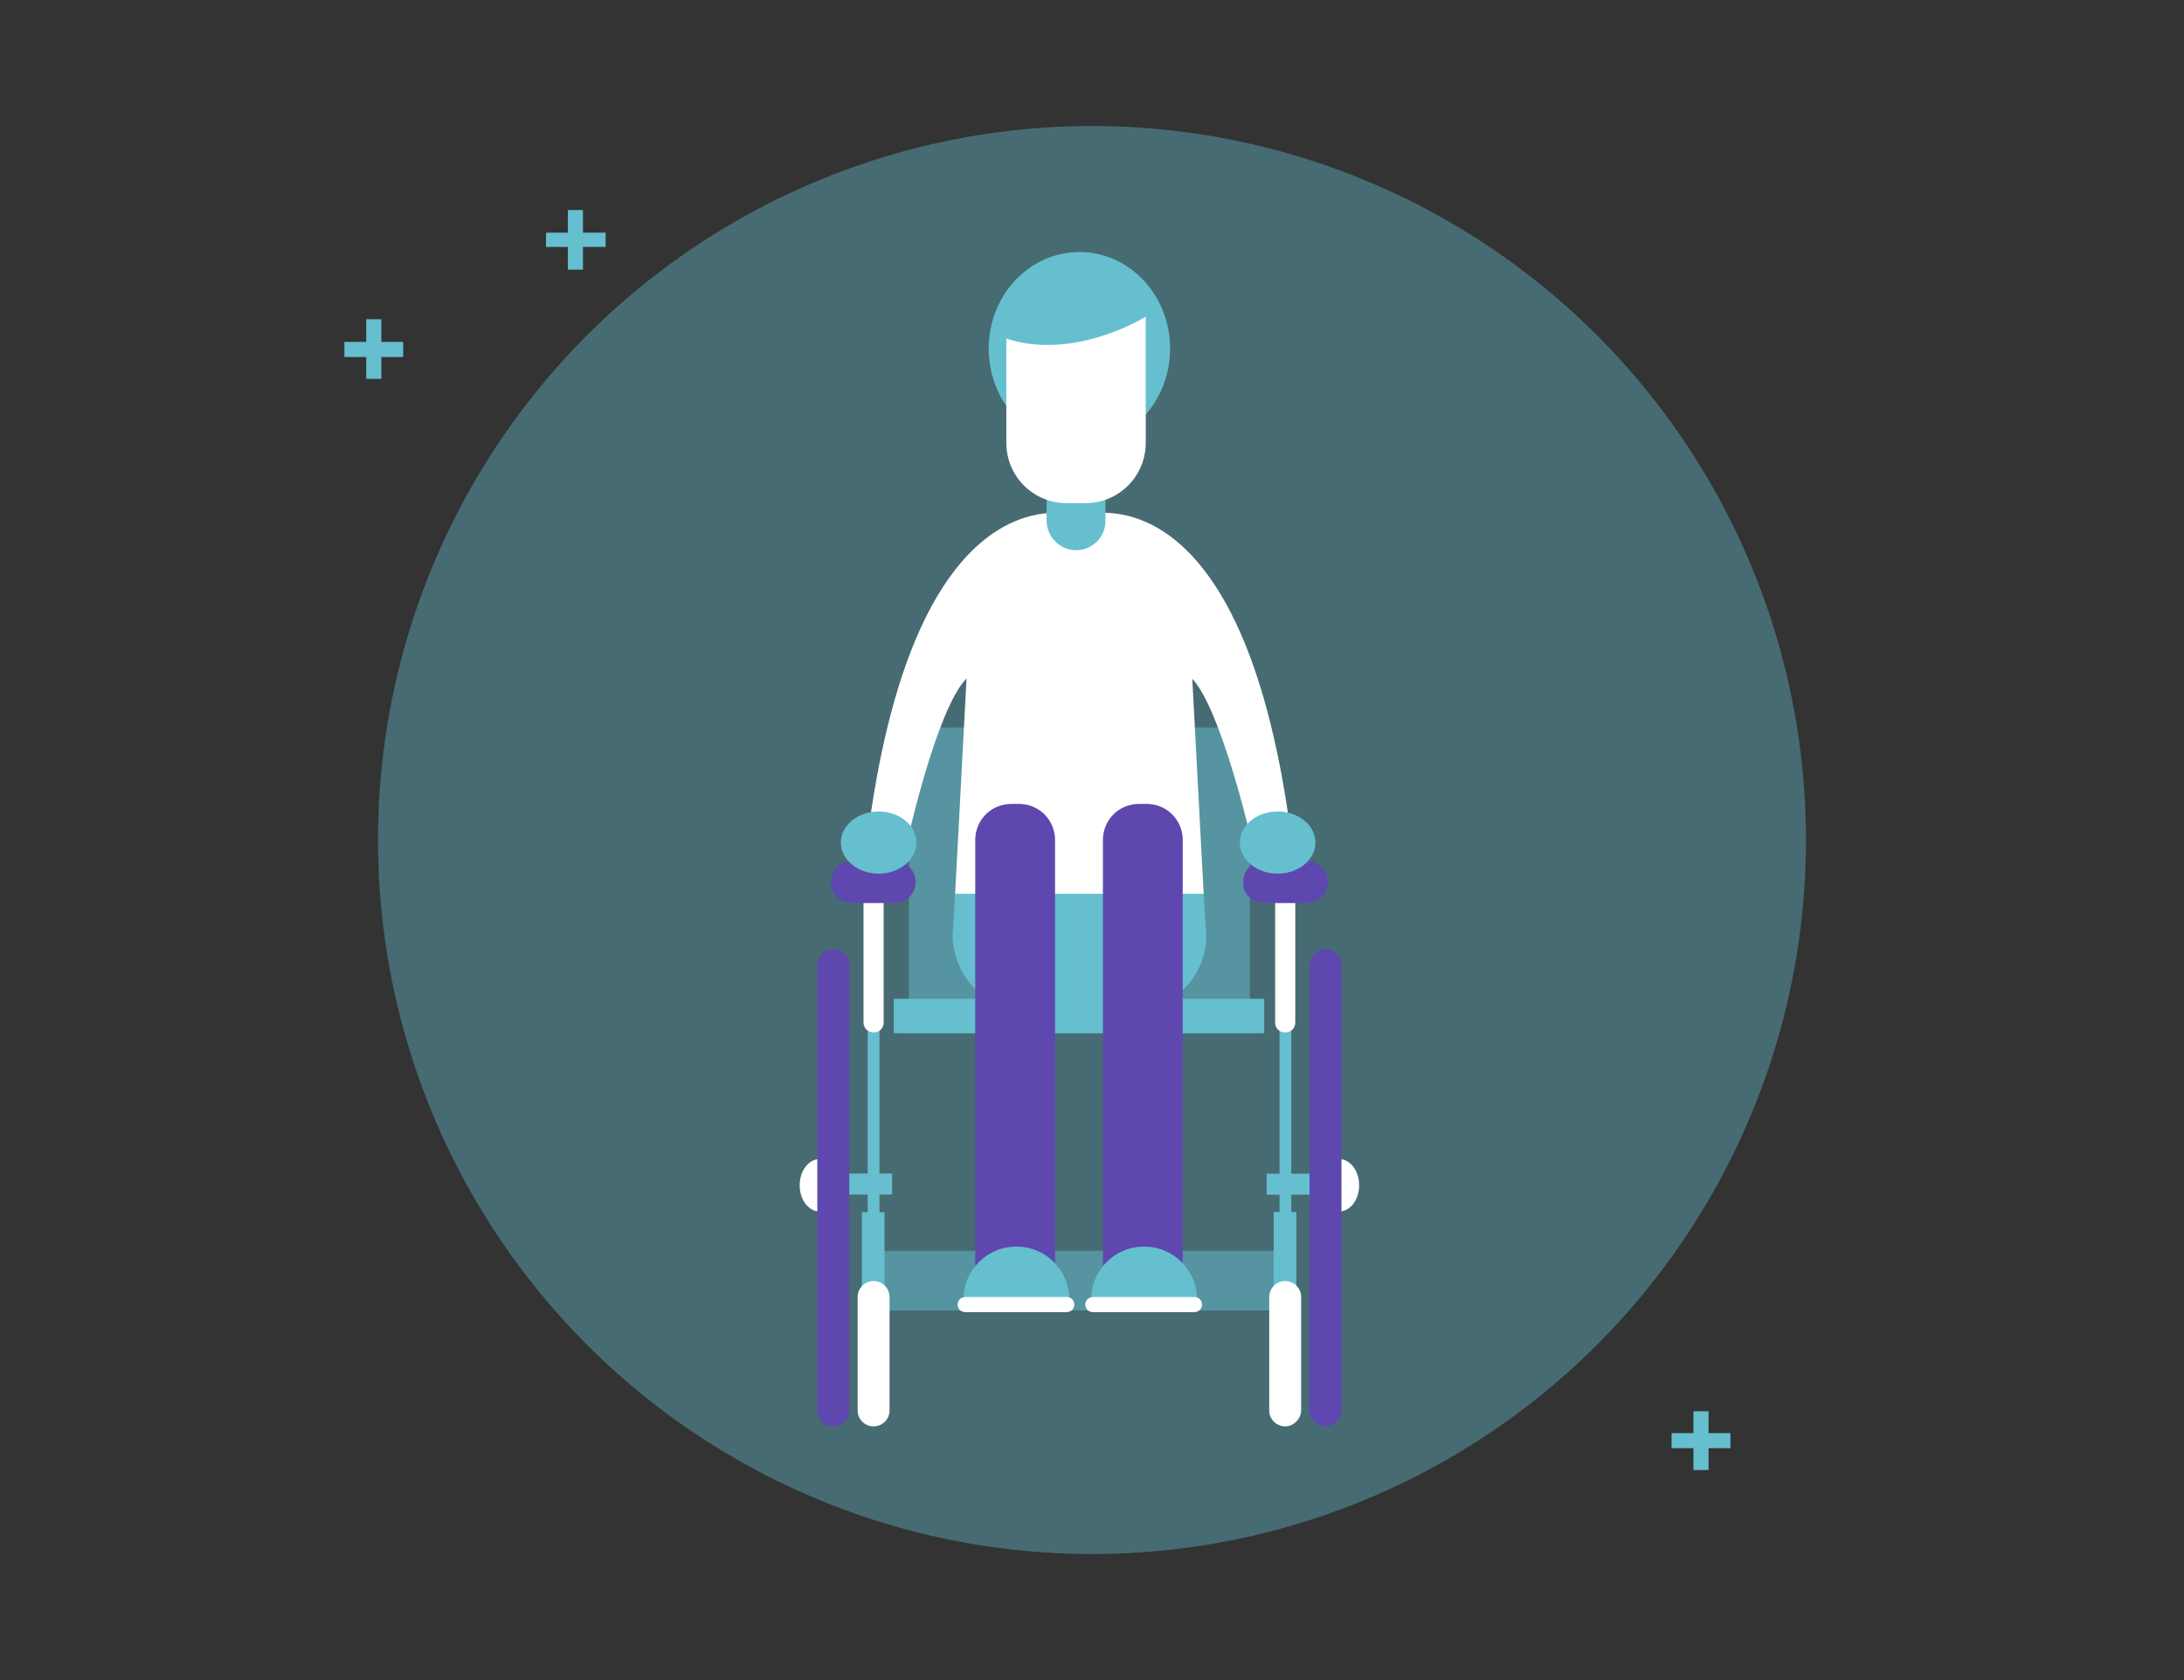 <svg xmlns="http://www.w3.org/2000/svg" width="260" height="200" viewBox="0 0 260 200">
    <rect x="0" y="0" width="260" height="200" fill="#333333" stroke="none"/>
    <g fill="none" fill-rule="evenodd">
        <g transform="translate(41 15)">
            <circle cx="89" cy="85" r="85" fill="#65BFCF" fill-rule="nonzero" opacity=".4"/>
            <path fill="#65BFCF" fill-rule="nonzero" d="M28.4 12.7V10h-1.8v2.7H24v1.7h2.6v2.7h1.8v-2.7h2.7v-1.7zM4.4 25.7V23H2.6v2.7H0v1.8h2.6v2.6h1.8v-2.6H7v-1.8zM162.4 155.6V153h-1.8v2.6H158v1.8h2.6v2.6h1.8v-2.6h2.6v-1.8z"/>
            <path fill="#65BFCF" fill-rule="nonzero" d="M67.2 71.6h40.6V108H67.2z" opacity=".5"/>
            <path fill="#65BFCF" fill-rule="nonzero" d="M65.4 103.9h44.1v4.1H65.4z"/>
            <path fill="#65BFCF" fill-rule="nonzero" d="M63.6 133.9h48.1v7.1H63.6z" opacity=".5"/>
            <path fill="#FFF" fill-rule="nonzero" d="M100.9 65.1H74.1l-1.4 26.4h29.6z"/>
            <path fill="#65BFCF" fill-rule="nonzero" d="M81.3 105.3h12.4c4.9 0 8.9-4 8.9-8.9l-.3-5H72.7l-.3 5c.1 4.9 4 8.9 8.9 8.9z"/>
            <path fill="#5E48AF" d="M75.1 137.4V85c0-2.4 1.9-4.3 4.3-4.3h.9c2.4 0 4.3 1.9 4.3 4.3v52.4"/>
            <path fill="#65BFCF" fill-rule="nonzero" d="M73.7 139.7c0-3.5 2.8-6.3 6.3-6.3s6.3 2.8 6.3 6.3"/>
            <path fill="#FFF" fill-rule="nonzero" d="M86 141.2H73.9c-.5 0-.9-.4-.9-.9s.4-.9.9-.9H86c.5 0 .9.4.9.9s-.4.9-.9.9z"/>
            <path fill="#5E48AF" d="M90.3 137.4V85c0-2.4 1.9-4.3 4.3-4.3h.9c2.4 0 4.3 1.9 4.3 4.3v52.4"/>
            <path fill="#65BFCF" fill-rule="nonzero" d="M88.9 139.7c0-3.5 2.8-6.3 6.3-6.3s6.3 2.8 6.3 6.3"/>
            <path fill="#FFF" fill-rule="nonzero" d="M101.2 141.2H89.1c-.5 0-.9-.4-.9-.9s.4-.9.9-.9h12.1c.5 0 .9.4.9.9s-.4.9-.9.9z"/>
            <path fill="#65BFCF" fill-rule="nonzero" d="M59 124.7h6.2v2.5H59z"/>
            <path fill="#5E48AF" d="M56.3 152.9v-53c0-1.1.9-1.9 1.9-1.9 1.1 0 1.9.9 1.9 1.9v53c0 1.1-.9 1.9-1.9 1.9-1.1 0-1.9-.9-1.9-1.9z"/>
            <path fill="#65BFCF" fill-rule="nonzero" d="M62.3 99.8h1.4v40.7h-1.4z"/>
            <path fill="#65BFCF" fill-rule="nonzero" d="M61.6 129.3h2.7v11.2h-2.7z"/>
            <path fill="#FFF" fill-rule="nonzero" d="M61.1 152.9v-13.5c0-1.1.9-1.9 1.9-1.9 1.1 0 1.9.9 1.9 1.9v13.5c0 1.1-.9 1.9-1.9 1.9-1.1 0-1.9-.9-1.9-1.9zM56.3 123c-1.2.2-2.1 1.5-2.1 3.1s.9 2.9 2.1 3.1V123zM64.2 91.9v14.8c0 .7-.5 1.2-1.2 1.2s-1.2-.5-1.2-1.2V91.9"/>
            <path fill="#5E48AF" fill-rule="nonzero" d="M65.5 92.5h-5.1c-1.4 0-2.5-1.1-2.5-2.5s1.1-2.5 2.5-2.5h5.1c1.4 0 2.5 1.1 2.5 2.5s-1.1 2.5-2.5 2.5z"/>
            <path fill="#65BFCF" fill-rule="nonzero" d="M115.997 127.222h-6.2v-2.5h6.2z"/>
            <path fill="#5E48AF" d="M118.7 152.9v-53c0-1.1-.9-1.9-1.9-1.9-1.1 0-1.9.9-1.9 1.9v53c0 1.1.9 1.9 1.9 1.9 1.1 0 1.9-.9 1.9-1.9z"/>
            <path fill="#65BFCF" fill-rule="nonzero" d="M112.725 140.515h-1.4v-40.7h1.4z"/>
            <path fill="#65BFCF" fill-rule="nonzero" d="M113.325 140.475h-2.7v-11.2h2.7z"/>
            <path fill="#FFF" fill-rule="nonzero" d="M113.9 152.9v-13.5c0-1.1-.9-1.9-1.9-1.9-1.1 0-1.9.9-1.9 1.9v13.5c0 1.1.9 1.9 1.9 1.9 1 0 1.9-.9 1.9-1.9zM118.7 123c1.2.2 2.1 1.5 2.1 3.1s-.9 2.9-2.1 3.1V123zM110.8 91.9v14.8c0 .7.5 1.2 1.2 1.2s1.2-.5 1.2-1.2V91.9"/>
            <path fill="#5E48AF" d="M109.5 92.5h5.1c1.4 0 2.5-1.1 2.5-2.5s-1.1-2.5-2.5-2.5h-5.1c-1.4 0-2.5 1.1-2.5 2.5-.1 1.4 1.1 2.5 2.5 2.5z"/>
            <path fill="#FFF" fill-rule="nonzero" d="M87.5 46.4c-2.4-.7-19.3-4-25 36.6 2.9 0 4.9.5 4.9.5s3.8-16.4 7.3-18.2c2.9 1.9 9.8 5.3 12.3 6.6v.5s.2-.1.5-.2c.3.2.5.2.5.2v-.5c2.6-1.3 9.5-4.7 12.3-6.6 3.4 1.9 7.3 18.2 7.3 18.2s2.1-.5 4.9-.5c-5.7-40.6-22.5-37.3-25-36.6z"/>
            <ellipse cx="63.6" cy="85.3" fill="#65BFCF" fill-rule="nonzero" rx="4.5" ry="3.7"/>
            <ellipse cx="111.1" cy="85.3" fill="#65BFCF" fill-rule="nonzero" rx="4.5" ry="3.7"/>
            <ellipse cx="87.5" cy="26.5" fill="#65BFCF" fill-rule="nonzero" rx="10.8" ry="11.5"/>
            <path fill="#65BFCF" fill-rule="nonzero" d="M87.1 50.5c-1.9 0-3.5-1.6-3.5-3.5v-3.8c0-1.9 1.6-3.5 3.5-3.5s3.5 1.6 3.5 3.5V47c0 2-1.6 3.5-3.5 3.5z"/>
            <path fill="#FFF" fill-rule="nonzero" d="M78.8 25.3v12.4c0 4 3.2 7.2 7.2 7.2h2.2c4 0 7.2-3.2 7.2-7.2v-15s-8.5 5.3-16.6 2.6z"/>
        </g>
    </g>
</svg>
